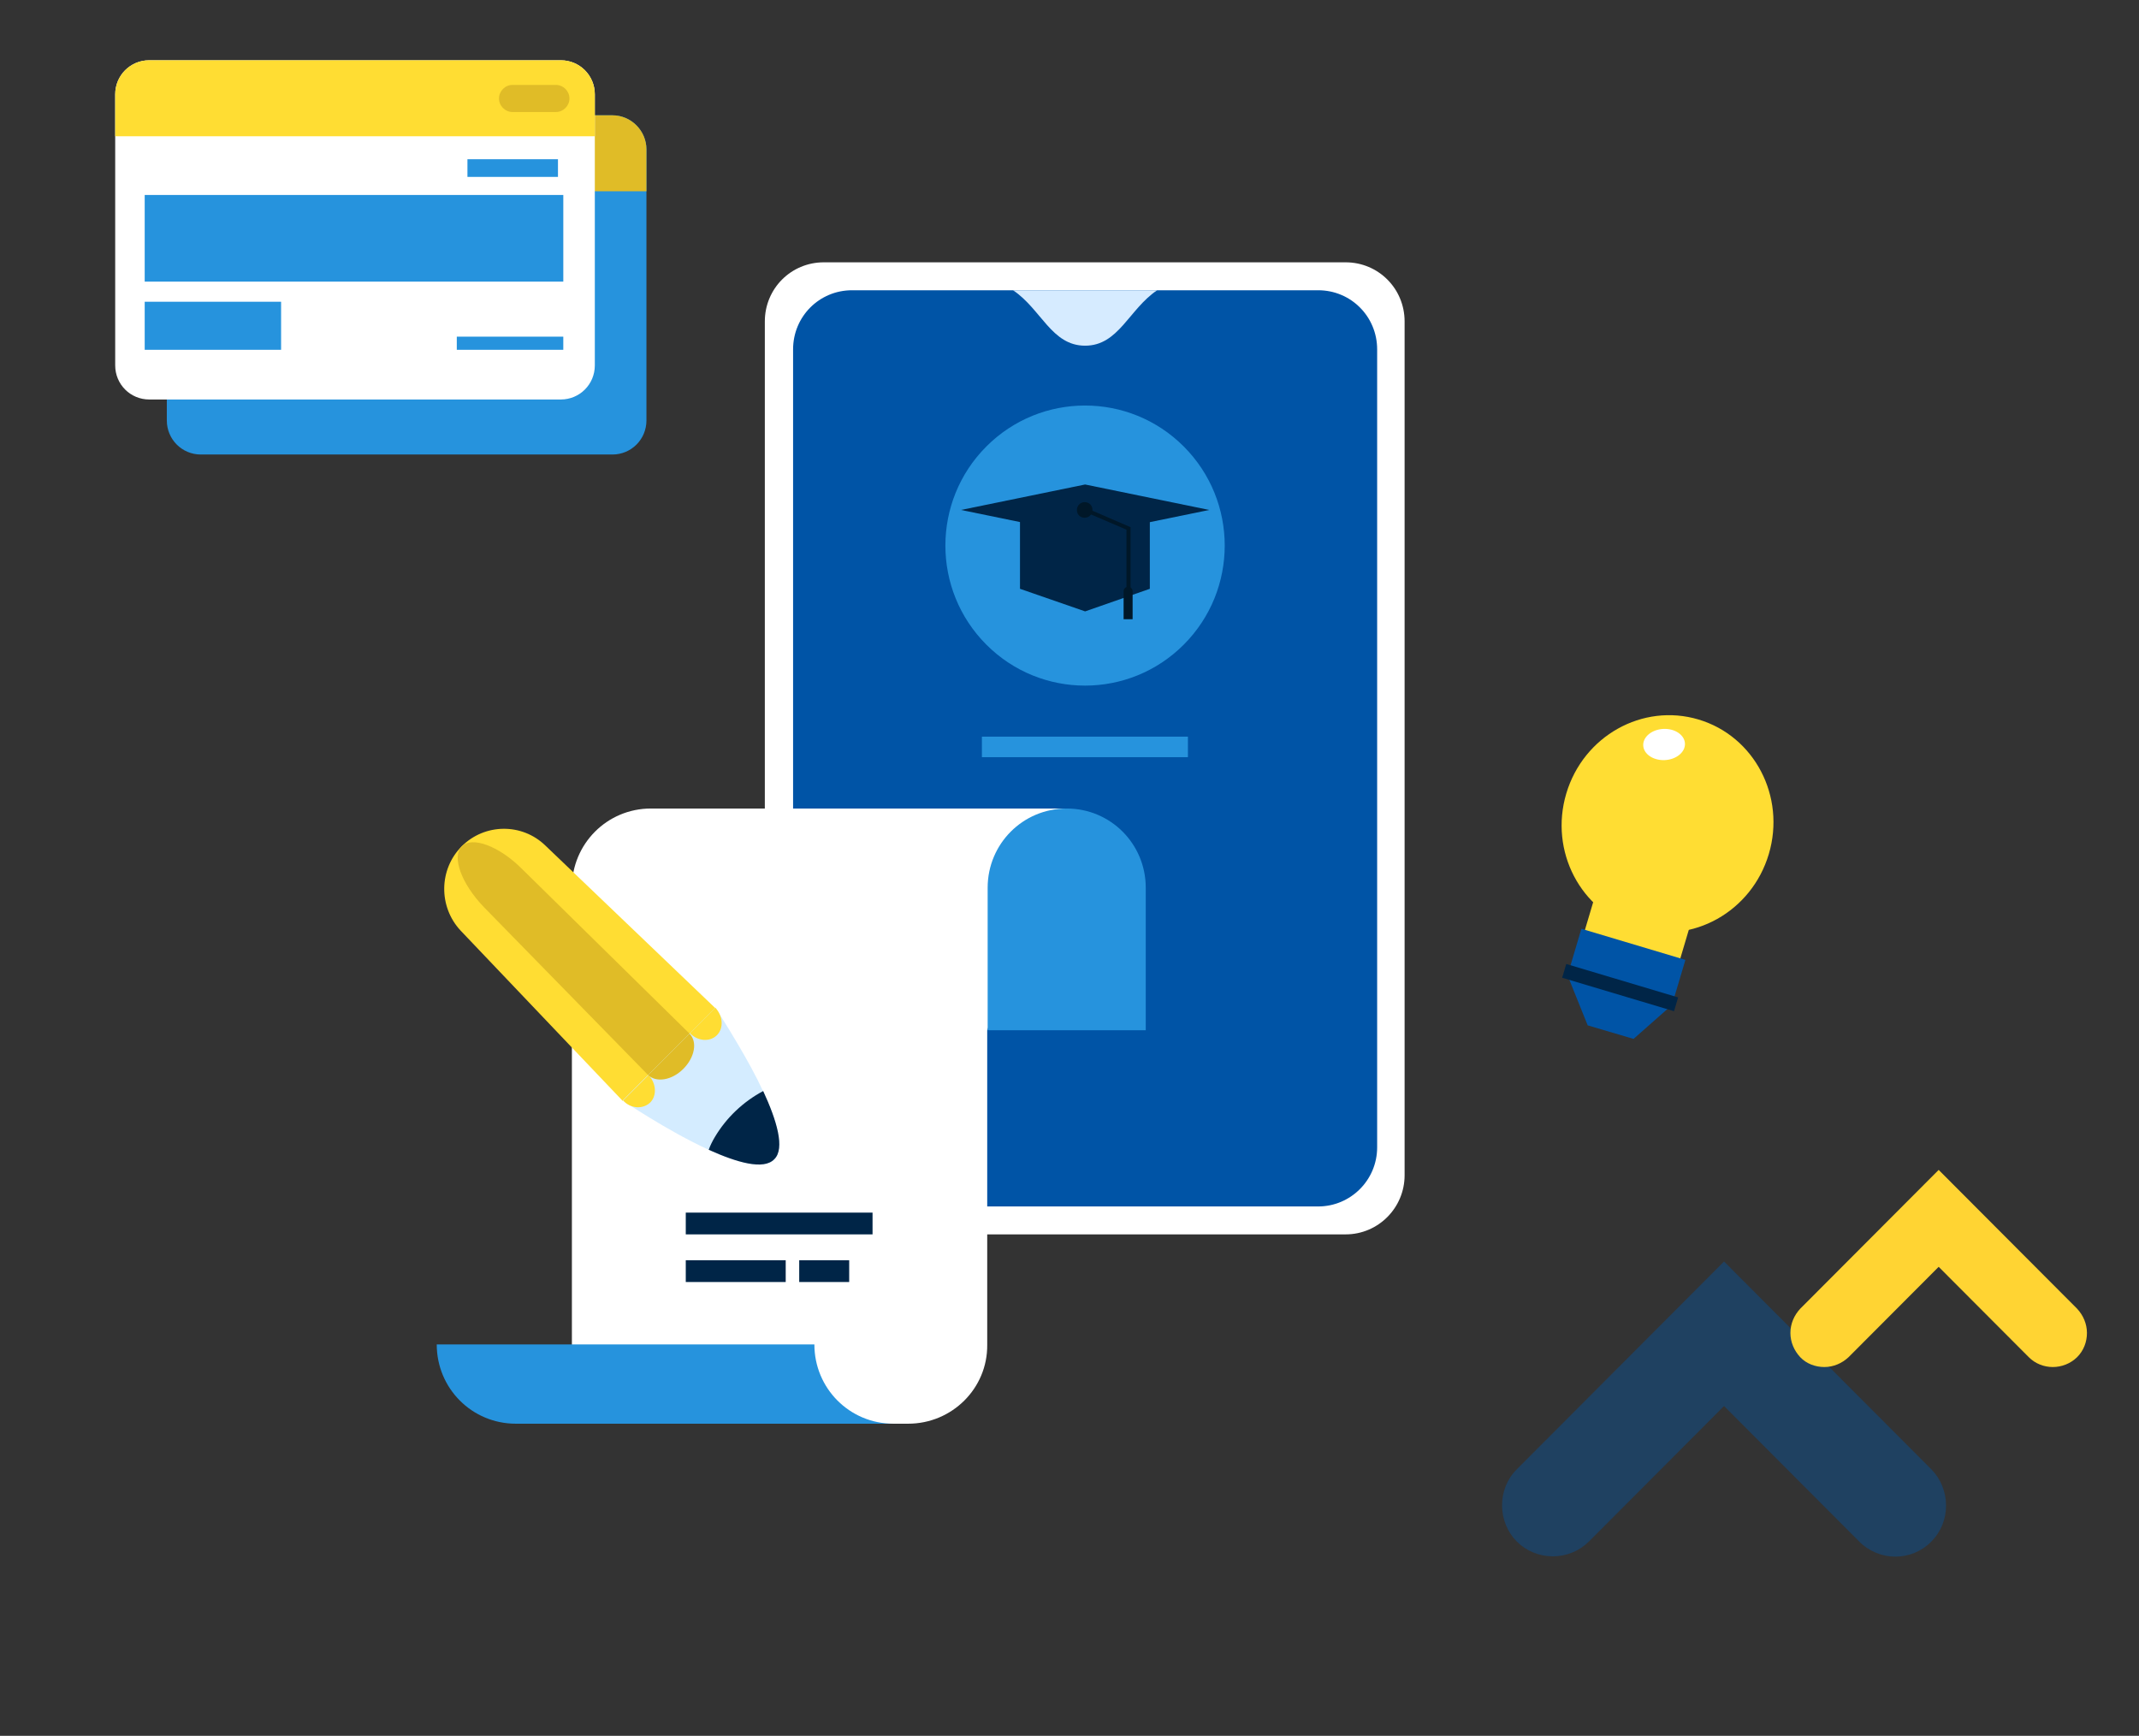 <svg width="695" height="564" viewBox="0 0 695 564" fill="none" xmlns="http://www.w3.org/2000/svg">
<rect x="0" y="0" width="695" height="564" fill="#333333" stroke="none"/>
<g clip-path="url(#clip0_12311_16827)">
<path d="M574.718 277.506C580.283 258.791 570.063 239.217 551.891 233.784C533.719 228.352 514.476 239.12 508.912 257.835C503.347 276.549 513.567 296.124 531.739 301.556C549.911 306.988 569.154 296.221 574.718 277.506Z" fill="#FFDD33"/>
<path d="M513.603 306.752L544.594 316.016L552.502 289.419L521.512 280.155L513.603 306.752Z" fill="#FFDD33"/>
<path d="M540.935 246.97C544.679 246.79 547.606 244.377 547.473 241.579C547.339 238.782 544.196 236.66 540.452 236.84C536.707 237.019 533.78 239.432 533.914 242.23C534.047 245.027 537.19 247.149 540.935 246.97Z" fill="white"/>
<path d="M509.868 315.079L543.664 325.181L547.618 311.883L513.822 301.78L509.868 315.079Z" fill="#0054A6"/>
<path d="M515.865 333.157L530.77 337.56L543.014 326.752L509.211 316.611L515.865 333.157Z" fill="#0054A6"/>
<path d="M507.575 317.692L543.922 328.557L545.253 324.081L508.906 313.216L507.575 317.692Z" fill="#002547"/>
<path d="M437.218 401.075H267.672C257.025 401.075 248.508 392.535 248.508 381.861V104.448C248.508 93.773 257.025 85.233 267.672 85.233H437.218C447.865 85.233 456.382 93.773 456.382 104.448V381.861C456.382 392.402 447.865 401.075 437.218 401.075Z" fill="white"/>
<path d="M428.299 392.002H276.851C266.205 392.002 257.688 383.462 257.688 372.787V113.522C257.688 102.847 266.205 94.307 276.851 94.307H428.299C438.945 94.307 447.462 102.847 447.462 113.522V372.787C447.462 383.462 438.812 392.002 428.299 392.002Z" fill="#0054A6"/>
<path d="M385.979 239.351H319.039V246.023H385.979V239.351Z" fill="#2693DD"/>
<path d="M384.642 209.44C402.364 191.671 402.364 162.861 384.642 145.092C366.92 127.323 338.186 127.323 320.464 145.092C302.742 162.861 302.742 191.671 320.464 209.441C338.186 227.21 366.92 227.21 384.642 209.44Z" fill="#2693DD"/>
<path d="M373.601 191.314L352.574 198.653L331.414 191.314V165.695H373.601V191.314Z" fill="#002547"/>
<path d="M352.574 173.968L312.25 165.695L352.574 157.422L392.898 165.695L352.574 173.968Z" fill="#002547"/>
<path d="M354.963 165.695C354.963 167.029 353.899 168.23 352.435 168.23C350.971 168.23 349.906 167.162 349.906 165.695C349.906 164.36 350.971 163.159 352.435 163.159C353.899 163.159 354.963 164.227 354.963 165.695Z" fill="#001728"/>
<path d="M367.343 191.982H366.012V172.1L352.305 166.229L352.837 165.028L367.343 171.299V191.982Z" fill="#001728"/>
<path d="M368.139 201.189H365.078V192.115C365.078 191.314 365.744 190.647 366.542 190.647C367.341 190.647 368.006 191.314 368.006 192.115V201.189H368.139Z" fill="#001728"/>
<path d="M352.571 112.321C363.484 112.321 366.811 100.445 375.993 94.307H352.571H329.148C338.331 100.445 341.658 112.321 352.571 112.321Z" fill="#D6EBFF"/>
<path d="M295.081 462.589H185.82V288.455C185.82 274.178 197.265 262.702 211.505 262.702H346.45L320.766 334.758V436.969C320.899 451.113 309.32 462.589 295.081 462.589Z" fill="white"/>
<path d="M283.506 394.003H222.82V401.075H283.506V394.003Z" fill="#002547"/>
<path d="M255.292 409.482H222.82V416.554H255.292V409.482Z" fill="#002547"/>
<path d="M275.916 409.482H259.68V416.554H275.916V409.482Z" fill="#002547"/>
<path d="M167.591 462.589C153.351 462.589 141.906 451.114 141.906 436.836H264.608C264.608 451.114 276.053 462.589 290.293 462.589H167.591Z" fill="#2693DD"/>
<path d="M372.143 334.758H320.906V288.455C320.906 274.178 332.351 262.702 346.591 262.702C360.831 262.702 372.276 274.178 372.276 288.455V334.758H372.143Z" fill="#2693DD"/>
<path d="M150.027 274.979C157.48 267.506 169.59 267.373 177.176 274.712L232.405 327.552L202.328 357.709L149.628 302.333C142.441 294.594 142.574 282.451 150.027 274.979Z" fill="#FFDD33"/>
<path d="M150.027 274.979C153.354 271.643 162.137 274.845 169.59 282.318L224.02 335.825L210.579 349.302L157.213 294.727C149.894 287.121 146.7 278.315 150.027 274.979Z" fill="#E0BC27"/>
<path d="M202.328 357.575L232.405 327.419C232.405 327.419 235.865 332.623 239.99 339.695C242.652 344.232 245.58 349.436 247.975 354.64C252.367 364.114 255.162 373.321 251.568 376.79C248.108 380.259 239.458 377.724 230.275 373.588C216.834 367.45 202.328 357.575 202.328 357.575Z" fill="#D4ECFF"/>
<path d="M230.273 373.588C230.806 372.12 231.471 370.786 232.27 369.451C235.996 363.18 241.452 357.976 247.973 354.506C252.365 363.98 255.16 373.187 251.567 376.657C248.106 380.259 239.456 377.724 230.273 373.588Z" fill="#002547"/>
<path d="M232.94 336.359C235.202 334.091 234.936 330.088 232.407 327.419L224.156 335.692C226.685 338.361 230.677 338.628 232.94 336.359Z" fill="#FFDD33"/>
<path d="M211.252 358.243C213.515 355.974 213.248 351.971 210.72 349.302L202.469 357.575C204.864 360.244 208.857 360.511 211.252 358.243Z" fill="#FFDD33"/>
<path d="M222.023 347.301C225.749 343.564 226.681 338.494 224.019 335.825L210.578 349.302C213.24 351.837 218.297 351.037 222.023 347.301Z" fill="#E0BC27"/>
<path d="M210.042 48.538V136.606C210.042 142.744 205.118 147.681 198.996 147.681H65.249C59.127 147.681 54.203 142.744 54.203 136.606V48.538C54.203 42.401 59.127 37.463 65.249 37.463H198.996C205.118 37.463 210.042 42.534 210.042 48.538Z" fill="#2693DD"/>
<path d="M210.042 48.538V62.149H54.203V48.538C54.203 42.401 59.127 37.463 65.249 37.463H198.996C205.118 37.463 210.042 42.534 210.042 48.538Z" fill="#E0BC27"/>
<path d="M193.269 30.658V118.726C193.269 124.864 188.345 129.801 182.223 129.801H48.476C42.354 129.801 37.43 124.864 37.43 118.726V30.658C37.43 24.52 42.354 19.583 48.476 19.583H182.223C188.345 19.583 193.269 24.52 193.269 30.658Z" fill="white"/>
<path d="M193.269 30.658V44.269H37.43V30.658C37.43 24.52 42.354 19.583 48.476 19.583H182.223C188.345 19.583 193.269 24.52 193.269 30.658Z" fill="#FFDD33"/>
<path d="M183.026 63.35H47.016V91.505H183.026V63.35Z" fill="#2693DD"/>
<path d="M183.023 109.385H148.422V113.655H183.023V109.385Z" fill="#2693DD"/>
<path d="M181.294 51.741H151.883V57.479H181.294V51.741Z" fill="#2693DD"/>
<path d="M91.332 98.043H47.016V113.655H91.332V98.043Z" fill="#2693DD"/>
<path d="M180.631 36.396H166.525C164.129 36.396 162.133 34.394 162.133 31.992C162.133 29.591 164.129 27.589 166.525 27.589H180.631C183.027 27.589 185.023 29.591 185.023 31.992C185.023 34.394 183.027 36.396 180.631 36.396Z" fill="#E0BC27"/>
<g opacity="0.4">
<path d="M488.047 489.143C488.047 493.546 489.777 497.816 492.838 500.885C495.899 503.954 500.157 505.689 504.549 505.689C508.941 505.689 513.199 503.954 516.26 500.885L560.177 456.851L604.095 500.885C610.616 507.424 621.129 507.424 627.517 500.885C630.711 497.683 632.308 493.546 632.308 489.143C632.308 484.739 630.578 480.469 627.517 477.4L560.177 409.882L492.838 477.4C489.644 480.603 488.047 484.739 488.047 489.143Z" fill="#0054A6"/>
</g>
<path d="M581.734 433.1C581.734 436.036 582.932 438.838 584.928 440.973C586.925 443.108 589.852 444.175 592.78 444.175C595.708 444.175 598.503 442.974 600.632 440.973L629.91 411.617L659.188 440.973C663.447 445.243 670.5 445.243 674.892 440.973C677.021 438.838 678.086 436.036 678.086 433.1C678.086 430.164 676.888 427.362 674.892 425.227L629.91 380.126L584.928 425.227C582.932 427.362 581.734 430.164 581.734 433.1Z" fill="#FFD433"/>
</g>
<defs>
<clipPath id="clip0_12311_16827">
<rect width="695" height="564" fill="white"/>
</clipPath>
</defs>
</svg>
